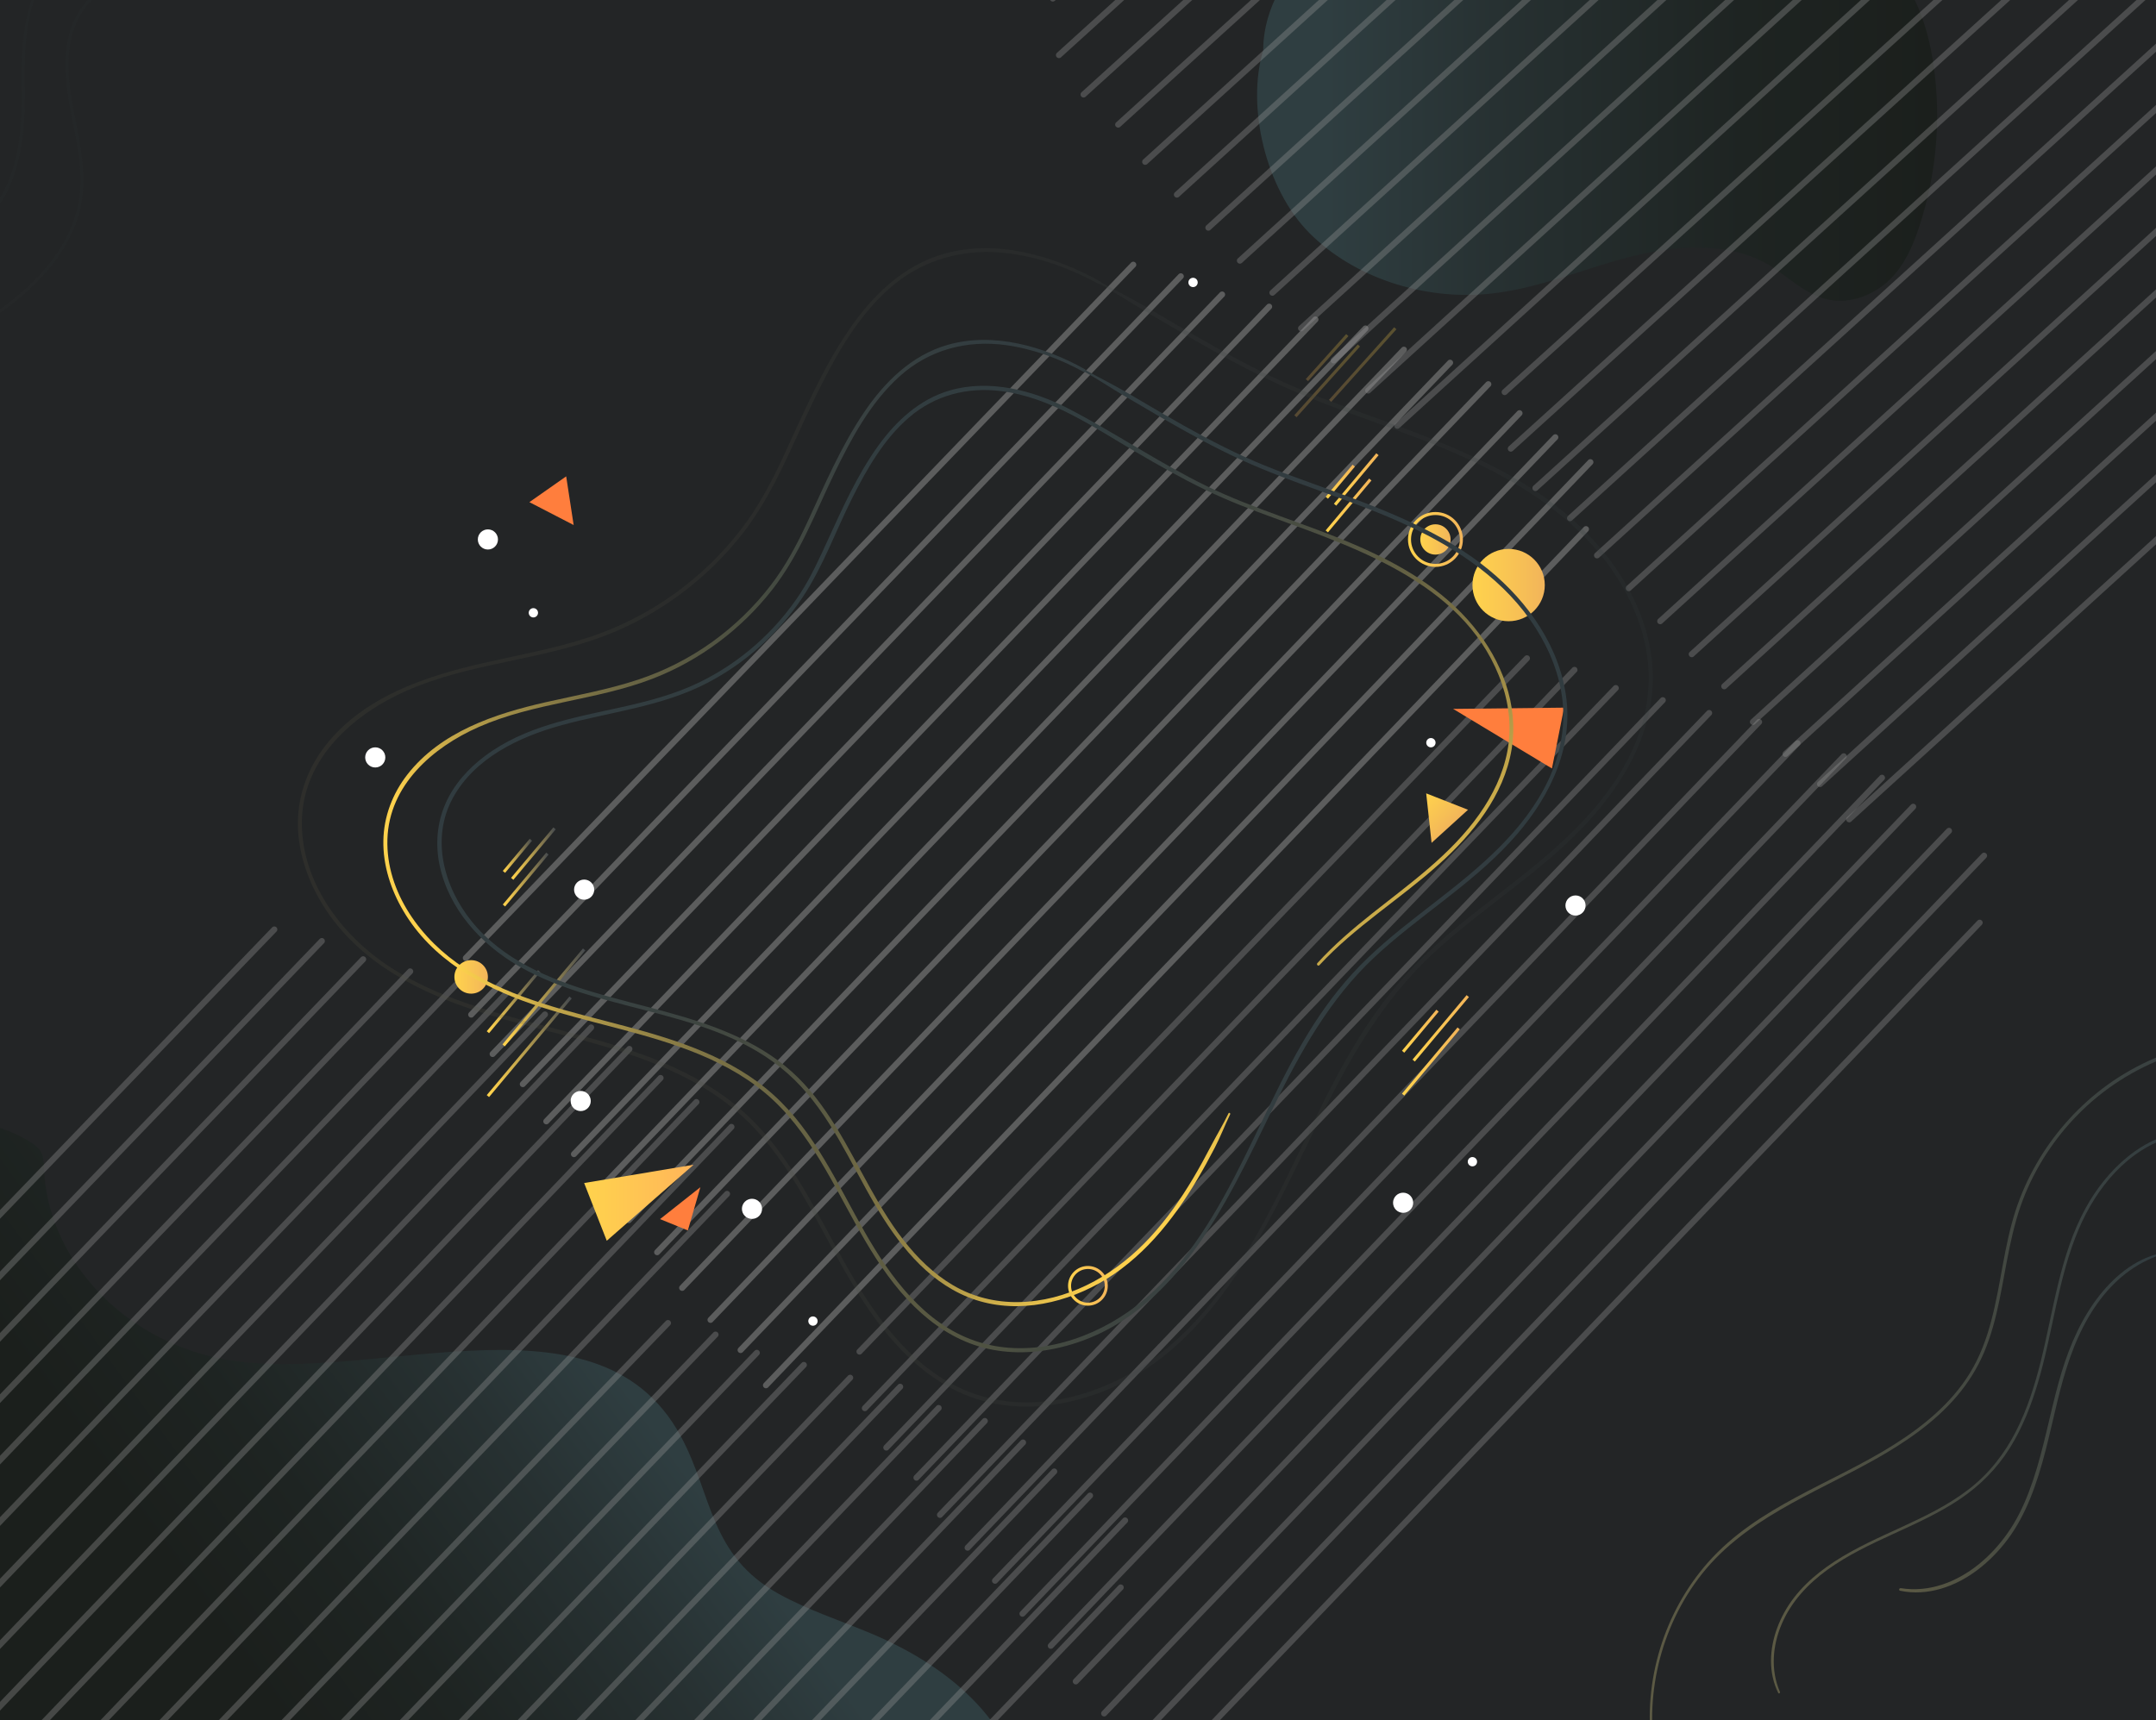 <svg width="713" height="569" viewBox="0 0 713 569" fill="none" xmlns="http://www.w3.org/2000/svg">
<rect x="0" y="0" width="713" height="569" fill="#808080" stroke="none"/>
<g clip-path="url(#clip0_15_0)">
<rect width="713" height="569" fill="#232526"/>
<path d="M314.92 652.18C331.65 638.85 340.88 618.82 339.34 599.22C337.16 571.57 315.71 551.94 287.93 540.29C277.76 536.02 267.08 532.55 257.56 527.27C234.58 514.52 235.65 494.57 225.15 475.12C196.88 422.72 118 460.93 69.41 448.65C37.79 440.66 15.65 414.7 14.54 386.53C14.46 384.51 14.45 382.38 13.28 380.62C12.47 379.41 11.18 378.5 9.87 377.69C-10.58 364.99 -41.32 369.69 -59.56 383.32C-79.73 398.4 -88.96 421.58 -94.42 444.12C-98.78 462.11 -101.28 480.82 -96.95 498.82C-85.21 547.68 -27.99 578.34 -4.13 623.8C1.02 633.62 4.58 644.07 10.69 653.47C26.23 677.37 56.26 691.47 86.22 700.57C123.16 711.79 164.64 717.15 201.08 704.78C224.42 696.86 244.1 682.2 267.6 674.64C283.97 669.35 302.09 662.4 314.92 652.18Z" fill="url(#paint0_linear_15_0)"/>
<path d="M417.74 16.65C412.13 35.31 418.56 62.62 433.11 77.17C447.65 91.72 470.69 99.45 492.68 97.17C508.54 95.52 523.16 89.13 538.45 85.12C553.74 81.11 571.43 79.77 584.71 87.5C591.56 91.48 597.09 97.77 605.16 99.21C612.41 100.51 619.99 97.33 624.92 92.52C629.84 87.71 632.53 81.49 634.59 75.29C640.39 57.88 642.04 39.43 639.42 21.45C637.58 8.83 633.35 -4.04 623.57 -13.49C608.73 -27.84 584.85 -31.25 562.95 -34.24C543.27 -36.93 523.53 -39.97 503.61 -39.8C483.69 -39.64 463.31 -36.05 446.7 -26.48C430.08 -16.92 417.79 -0.7 417.74 16.65Z" fill="url(#paint1_linear_15_0)"/>
<g opacity="0.7">
<g opacity="0.7">
<path opacity="0.7" d="M348.17 -0.49L601.7 -230" stroke="#969696" stroke-width="2" stroke-miterlimit="10" stroke-linecap="round" stroke-linejoin="round" stroke-dasharray="0.3 0.3"/>
<path opacity="0.7" d="M350.2 18.23L619.67 -226.1" stroke="#969696" stroke-width="2" stroke-miterlimit="10" stroke-linecap="round" stroke-linejoin="round" stroke-dasharray="0.3 0.3"/>
<path opacity="0.7" d="M358.34 31.26L635.44 -220.16" stroke="#969696" stroke-width="2" stroke-miterlimit="10" stroke-linecap="round" stroke-linejoin="round" stroke-dasharray="0.3 0.3"/>
<path opacity="0.7" d="M369.79 41.22L653.09 -215.97" stroke="#969696" stroke-width="2" stroke-miterlimit="10" stroke-linecap="round" stroke-linejoin="round" stroke-dasharray="0.3 0.3"/>
<path opacity="0.7" d="M378.72 53.53L670.89 -211.91" stroke="#969696" stroke-width="2" stroke-miterlimit="10" stroke-linecap="round" stroke-linejoin="round" stroke-dasharray="0.3 0.3"/>
<path opacity="0.7" d="M389.21 64.38L689.79 -208.88" stroke="#969696" stroke-width="2" stroke-miterlimit="10" stroke-linecap="round" stroke-linejoin="round" stroke-dasharray="0.3 0.3"/>
<path opacity="0.7" d="M399.61 75.31L704.25 -201.72" stroke="#969696" stroke-width="2" stroke-miterlimit="10" stroke-linecap="round" stroke-linejoin="round" stroke-dasharray="0.3 0.3"/>
<path opacity="0.7" d="M410.04 86.22L721.95 -197.57" stroke="#969696" stroke-width="2" stroke-miterlimit="10" stroke-linecap="round" stroke-linejoin="round" stroke-dasharray="0.3 0.3"/>
<path opacity="0.7" d="M420.79 96.83L736.34 -190.35" stroke="#969696" stroke-width="2" stroke-miterlimit="10" stroke-linecap="round" stroke-linejoin="round" stroke-dasharray="0.3 0.3"/>
<path opacity="0.7" d="M430.27 108.61L748.33 -180.89" stroke="#969696" stroke-width="2" stroke-miterlimit="10" stroke-linecap="round" stroke-linejoin="round" stroke-dasharray="0.3 0.3"/>
<path opacity="0.7" d="M441.04 119.21L761.86 -172.86" stroke="#969696" stroke-width="2" stroke-miterlimit="10" stroke-linecap="round" stroke-linejoin="round" stroke-dasharray="0.3 0.3"/>
<path opacity="0.7" d="M452.47 129.19L775.17 -164.64" stroke="#969696" stroke-width="2" stroke-miterlimit="10" stroke-linecap="round" stroke-linejoin="round" stroke-dasharray="0.3 0.3"/>
<path opacity="0.7" d="M462.1 140.84L773.4 -142.39" stroke="#969696" stroke-width="2" stroke-miterlimit="10" stroke-linecap="round" stroke-linejoin="round" stroke-dasharray="0.3 0.3"/>
</g>
<g opacity="0.7">
<path opacity="0.7" d="M497.6 129.7L751.14 -99.81" stroke="#969696" stroke-width="2" stroke-miterlimit="10" stroke-linecap="round" stroke-linejoin="round" stroke-dasharray="0.3 0.3"/>
<path opacity="0.7" d="M499.63 148.41L769.1 -95.91" stroke="#969696" stroke-width="2" stroke-miterlimit="10" stroke-linecap="round" stroke-linejoin="round" stroke-dasharray="0.3 0.3"/>
<path opacity="0.7" d="M507.77 161.45L784.88 -89.98" stroke="#969696" stroke-width="2" stroke-miterlimit="10" stroke-linecap="round" stroke-linejoin="round" stroke-dasharray="0.3 0.3"/>
<path opacity="0.7" d="M519.22 171.41L802.52 -85.78" stroke="#969696" stroke-width="2" stroke-miterlimit="10" stroke-linecap="round" stroke-linejoin="round" stroke-dasharray="0.3 0.3"/>
<path opacity="0.7" d="M528.15 183.71L820.32 -81.73" stroke="#969696" stroke-width="2" stroke-miterlimit="10" stroke-linecap="round" stroke-linejoin="round" stroke-dasharray="0.3 0.3"/>
<path opacity="0.7" d="M538.64 194.57L839.22 -78.69" stroke="#969696" stroke-width="2" stroke-miterlimit="10" stroke-linecap="round" stroke-linejoin="round" stroke-dasharray="0.3 0.3"/>
<path opacity="0.7" d="M549.04 205.49L853.68 -71.53" stroke="#969696" stroke-width="2" stroke-miterlimit="10" stroke-linecap="round" stroke-linejoin="round" stroke-dasharray="0.3 0.3"/>
<path opacity="0.7" d="M559.47 216.41L871.38 -67.38" stroke="#969696" stroke-width="2" stroke-miterlimit="10" stroke-linecap="round" stroke-linejoin="round" stroke-dasharray="0.3 0.3"/>
<path opacity="0.7" d="M570.22 227.02L885.77 -60.16" stroke="#969696" stroke-width="2" stroke-miterlimit="10" stroke-linecap="round" stroke-linejoin="round" stroke-dasharray="0.3 0.3"/>
<path opacity="0.7" d="M579.7 238.8L897.76 -50.71" stroke="#969696" stroke-width="2" stroke-miterlimit="10" stroke-linecap="round" stroke-linejoin="round" stroke-dasharray="0.3 0.3"/>
<path opacity="0.7" d="M590.47 249.4L911.29 -42.68" stroke="#969696" stroke-width="2" stroke-miterlimit="10" stroke-linecap="round" stroke-linejoin="round" stroke-dasharray="0.3 0.3"/>
<path opacity="0.7" d="M601.9 259.37L924.61 -34.45" stroke="#969696" stroke-width="2" stroke-miterlimit="10" stroke-linecap="round" stroke-linejoin="round" stroke-dasharray="0.3 0.3"/>
<path opacity="0.7" d="M611.53 271.03L922.83 -12.2" stroke="#969696" stroke-width="2" stroke-miterlimit="10" stroke-linecap="round" stroke-linejoin="round" stroke-dasharray="0.3 0.3"/>
</g>
</g>
<g opacity="0.7">
<g opacity="0.7">
<path opacity="0.7" d="M-130 536.81L90.88 307.3" stroke="#969696" stroke-width="2" stroke-miterlimit="10" stroke-linecap="round" stroke-linejoin="round" stroke-dasharray="0.3 0.3"/>
<path opacity="0.7" d="M-128.23 555.53L106.53 311.2" stroke="#969696" stroke-width="2" stroke-miterlimit="10" stroke-linecap="round" stroke-linejoin="round" stroke-dasharray="0.3 0.3"/>
<path opacity="0.7" d="M-121.14 568.56L120.28 317.14" stroke="#969696" stroke-width="2" stroke-miterlimit="10" stroke-linecap="round" stroke-linejoin="round" stroke-dasharray="0.3 0.3"/>
<path opacity="0.7" d="M-111.16 578.52L135.65 321.34" stroke="#969696" stroke-width="2" stroke-miterlimit="10" stroke-linecap="round" stroke-linejoin="round" stroke-dasharray="0.3 0.3"/>
<path opacity="0.7" d="M-103.39 590.83L151.16 325.39" stroke="#969696" stroke-width="2" stroke-miterlimit="10" stroke-linecap="round" stroke-linejoin="round" stroke-dasharray="0.3 0.3"/>
<path opacity="0.7" d="M-94.25 601.68L167.62 328.43" stroke="#969696" stroke-width="2" stroke-miterlimit="10" stroke-linecap="round" stroke-linejoin="round" stroke-dasharray="0.3 0.3"/>
<path opacity="0.7" d="M-85.18 612.61L180.22 335.58" stroke="#969696" stroke-width="2" stroke-miterlimit="10" stroke-linecap="round" stroke-linejoin="round" stroke-dasharray="0.3 0.3"/>
<path opacity="0.7" d="M-76.1 623.52L195.64 339.73" stroke="#969696" stroke-width="2" stroke-miterlimit="10" stroke-linecap="round" stroke-linejoin="round" stroke-dasharray="0.3 0.3"/>
<path opacity="0.7" d="M-66.73 634.13L208.18 346.95" stroke="#969696" stroke-width="2" stroke-miterlimit="10" stroke-linecap="round" stroke-linejoin="round" stroke-dasharray="0.3 0.3"/>
<path opacity="0.7" d="M-58.47 645.92L218.63 356.41" stroke="#969696" stroke-width="2" stroke-miterlimit="10" stroke-linecap="round" stroke-linejoin="round" stroke-dasharray="0.3 0.3"/>
<path opacity="0.7" d="M-49.09 656.51L230.41 364.44" stroke="#969696" stroke-width="2" stroke-miterlimit="10" stroke-linecap="round" stroke-linejoin="round" stroke-dasharray="0.3 0.3"/>
<path opacity="0.7" d="M-39.13 666.49L242.01 372.66" stroke="#969696" stroke-width="2" stroke-miterlimit="10" stroke-linecap="round" stroke-linejoin="round" stroke-dasharray="0.3 0.3"/>
<path opacity="0.7" d="M-30.75 678.14L240.47 394.91" stroke="#969696" stroke-width="2" stroke-miterlimit="10" stroke-linecap="round" stroke-linejoin="round" stroke-dasharray="0.3 0.3"/>
</g>
<g opacity="0.7">
<path opacity="0.7" d="M0.19 667L221.07 437.49" stroke="#969696" stroke-width="2" stroke-miterlimit="10" stroke-linecap="round" stroke-linejoin="round" stroke-dasharray="0.3 0.3"/>
<path opacity="0.7" d="M1.96 685.71L236.72 441.39" stroke="#969696" stroke-width="2" stroke-miterlimit="10" stroke-linecap="round" stroke-linejoin="round" stroke-dasharray="0.3 0.3"/>
<path opacity="0.7" d="M9.05 698.75L250.46 447.33" stroke="#969696" stroke-width="2" stroke-miterlimit="10" stroke-linecap="round" stroke-linejoin="round" stroke-dasharray="0.3 0.3"/>
<path opacity="0.7" d="M19.02 708.71L265.84 451.52" stroke="#969696" stroke-width="2" stroke-miterlimit="10" stroke-linecap="round" stroke-linejoin="round" stroke-dasharray="0.3 0.3"/>
<path opacity="0.7" d="M26.8 721.01L281.34 455.57" stroke="#969696" stroke-width="2" stroke-miterlimit="10" stroke-linecap="round" stroke-linejoin="round" stroke-dasharray="0.3 0.3"/>
<path opacity="0.7" d="M35.94 731.87L297.81 458.61" stroke="#969696" stroke-width="2" stroke-miterlimit="10" stroke-linecap="round" stroke-linejoin="round" stroke-dasharray="0.3 0.3"/>
<path opacity="0.7" d="M45 742.8L310.41 465.77" stroke="#969696" stroke-width="2" stroke-miterlimit="10" stroke-linecap="round" stroke-linejoin="round" stroke-dasharray="0.3 0.3"/>
<path opacity="0.7" d="M54.09 753.71L325.82 469.92" stroke="#969696" stroke-width="2" stroke-miterlimit="10" stroke-linecap="round" stroke-linejoin="round" stroke-dasharray="0.3 0.3"/>
<path opacity="0.7" d="M63.45 764.32L338.36 477.14" stroke="#969696" stroke-width="2" stroke-miterlimit="10" stroke-linecap="round" stroke-linejoin="round" stroke-dasharray="0.3 0.3"/>
<path opacity="0.7" d="M71.72 776.1L348.81 486.59" stroke="#969696" stroke-width="2" stroke-miterlimit="10" stroke-linecap="round" stroke-linejoin="round" stroke-dasharray="0.3 0.3"/>
<path opacity="0.7" d="M81.09 786.7L360.59 494.63" stroke="#969696" stroke-width="2" stroke-miterlimit="10" stroke-linecap="round" stroke-linejoin="round" stroke-dasharray="0.3 0.3"/>
<path opacity="0.7" d="M91.05 796.67L372.19 502.85" stroke="#969696" stroke-width="2" stroke-miterlimit="10" stroke-linecap="round" stroke-linejoin="round" stroke-dasharray="0.3 0.3"/>
<path opacity="0.7" d="M99.44 808.33L370.65 525.1" stroke="#969696" stroke-width="2" stroke-miterlimit="10" stroke-linecap="round" stroke-linejoin="round" stroke-dasharray="0.3 0.3"/>
</g>
</g>
<g opacity="0.425">
<g opacity="0.425">
<path opacity="0.425" d="M19.26 -14.72C7.65 -2.99 6.91 14.24 7.16 29.77C7.37 42.99 6.16 57.55 -2.04 68.5C-7.96 76.41 -16.88 81.01 -25.51 85.36C-31.49 88.37 -37.36 91.53 -43.58 94.02C-51.3 97.11 -59.27 99.78 -66.4 104.13C-73.53 108.47 -79.15 114.54 -82.91 122C-86.64 129.41 -88.62 137.6 -90.05 145.73C-90.41 147.76 -90.71 149.81 -91 151.85C-91.07 152.36 -90.31 152.59 -90.21 152.07C-88.72 143.9 -87.27 135.65 -84.3 127.86C-81.27 119.94 -76.55 112.78 -69.7 107.66C-62.98 102.64 -55.06 99.65 -47.31 96.64C-43.47 95.15 -39.63 93.65 -35.9 91.87C-33.14 90.55 -30.45 89.07 -27.72 87.68C-19.06 83.3 -9.92 79.06 -3.31 71.73C5.06 62.44 7.58 49.75 8.1 37.61C8.45 29.4 7.81 21.2 8.62 13.01C9.4 5.12 11.38 -2.86 15.87 -9.5C17.02 -11.2 18.33 -12.77 19.76 -14.22C20.09 -14.55 19.59 -15.05 19.26 -14.72Z" fill="url(#paint2_linear_15_0)"/>
</g>
</g>
<g opacity="0.425">
<g opacity="0.425">
<path opacity="0.425" d="M-73.03 207.61C-73.32 191.14 -69.53 174.73 -62.11 160.02C-54.51 144.96 -43.32 132.23 -29.5 122.59C-14.87 112.39 1.78 104.73 14 91.41C19.29 85.64 23.7 78.9 25.95 71.35C28.69 62.13 27.43 52.6 25.66 43.33C23.8 33.62 21.39 23.56 23.35 13.68C24.83 6.2 29.39 -1.14 36.55 -4.33C38.29 -5.1 40.18 -5.61 42.07 -5.82C42.54 -5.87 42.57 -6.6 42.07 -6.58C34.67 -6.29 28.56 -0.86 25.2 5.43C20.88 13.53 21.21 23.08 22.55 31.9C24.09 41.97 27.13 51.94 26.56 62.22C26.08 70.8 22.61 78.79 17.53 85.64C6.55 100.46 -10.25 108.79 -25.36 118.62C-32.71 123.4 -39.67 128.71 -45.75 135.05C-51.4 140.94 -56.32 147.54 -60.39 154.62C-68.59 168.87 -73.42 185.12 -73.95 201.57C-74.02 203.59 -74 205.61 -73.92 207.62C-73.9 208.18 -73.02 208.18 -73.03 207.61Z" fill="url(#paint3_linear_15_0)"/>
</g>
</g>
<path d="M548.28 585.33C543.26 563.75 548.28 540.28 561.44 522.48C576.11 502.64 599.69 494.29 620.42 482.58C630.26 477.01 639.84 470.47 647.21 461.78C650.88 457.45 653.89 452.64 656.12 447.42C658.47 441.89 659.98 436.06 661.2 430.2C663.66 418.31 665.09 406.15 669.79 394.85C674.12 384.44 680.65 374.95 688.77 367.13C706.15 350.38 730.62 342.26 754.59 344.92C757.64 345.26 760.69 345.78 763.7 346.39C764.27 346.51 764.52 345.65 763.94 345.51C740.5 339.55 714.2 345.59 695.12 360.23C686.32 366.99 678.89 375.5 673.38 385.13C670.59 389.99 668.3 395.14 666.56 400.47C664.65 406.35 663.44 412.42 662.32 418.49C660.05 430.78 658.07 443.5 651.39 454.31C645.18 464.36 635.8 471.98 625.89 478.18C605.51 490.93 581.19 498.37 564.85 516.84C550.3 533.29 543.33 556.14 546.22 577.91C546.56 580.47 547.06 583 547.68 585.5C547.76 585.89 548.37 585.72 548.28 585.33Z" fill="url(#paint4_linear_15_0)"/>
<path d="M588.63 559.67C585.49 552.48 586.19 544.33 589.22 537.23C592.36 529.85 597.88 523.94 604.33 519.28C617.82 509.54 634.3 505.2 648.08 495.95C654.77 491.46 660.41 485.8 664.68 478.96C668.86 472.26 671.76 464.83 674 457.27C678.97 440.49 680.59 422.73 687.48 406.52C693.24 392.97 703.77 379.95 718.53 375.99C720.24 375.53 721.98 375.16 723.74 374.92C724.12 374.87 724.03 374.23 723.65 374.25C708.74 375.28 696.6 387.11 689.75 399.6C681.17 415.25 679.14 433.35 674.87 450.41C672.88 458.35 670.4 466.22 666.66 473.53C662.88 480.92 657.78 487.46 651.2 492.56C637.71 503.02 620.73 507.36 606.54 516.65C599.93 520.98 593.91 526.41 590.07 533.4C586.51 539.87 584.65 547.62 586.28 554.93C586.67 556.69 587.28 558.38 588.07 560.01C588.24 560.41 588.8 560.06 588.63 559.67Z" fill="url(#paint5_linear_15_0)"/>
<path d="M713.06 414.93C704.39 417.4 697.39 423.95 692.33 431.19C686.85 439.05 683.36 448.06 680.82 457.25C677.85 467.97 675.92 478.98 672.38 489.54C670.68 494.61 668.63 499.61 665.86 504.19C663.4 508.25 660.4 511.98 656.94 515.23C650.22 521.53 641.46 526.01 632.07 525.69C630.91 525.65 629.75 525.54 628.6 525.37C628.06 525.29 627.81 526.09 628.37 526.21C637.51 528.16 646.8 524.78 654.05 519.27C657.85 516.38 661.19 512.93 664.04 509.1C667.06 505.04 669.39 500.58 671.31 495.91C675.59 485.51 677.74 474.41 680.4 463.53C682.76 453.84 685.65 444.28 690.73 435.63C695.37 427.73 701.7 420.9 710.04 416.9C711.08 416.4 712.14 415.95 713.21 415.54C713.6 415.39 713.46 414.81 713.06 414.93Z" fill="url(#paint6_linear_15_0)"/>
<path d="M270.39 437.01C270.39 437.86 269.7 438.55 268.85 438.55C268 438.55 267.31 437.86 267.31 437.01C267.31 436.16 268 435.47 268.85 435.47C269.7 435.48 270.39 436.16 270.39 437.01Z" fill="white"/>
<path d="M394.55 94.97C395.4 94.97 396.09 94.281 396.09 93.43C396.09 92.579 395.4 91.89 394.55 91.89C393.699 91.89 393.01 92.579 393.01 93.43C393.01 94.281 393.699 94.97 394.55 94.97Z" fill="white"/>
<g opacity="0.7">
<path opacity="0.7" d="M154.06 316.91L374.94 87.4" stroke="#969696" stroke-width="2" stroke-miterlimit="10" stroke-linecap="round" stroke-linejoin="round" stroke-dasharray="0.3 0.3"/>
<path opacity="0.7" d="M155.83 335.63L390.59 91.3" stroke="#969696" stroke-width="2" stroke-miterlimit="10" stroke-linecap="round" stroke-linejoin="round" stroke-dasharray="0.3 0.3"/>
<path opacity="0.7" d="M162.919 348.66L404.329 97.24" stroke="#969696" stroke-width="2" stroke-miterlimit="10" stroke-linecap="round" stroke-linejoin="round" stroke-dasharray="0.3 0.3"/>
<path opacity="0.7" d="M172.899 358.62L419.709 101.44" stroke="#969696" stroke-width="2" stroke-miterlimit="10" stroke-linecap="round" stroke-linejoin="round" stroke-dasharray="0.3 0.3"/>
<path opacity="0.7" d="M180.669 370.93L435.219 105.49" stroke="#969696" stroke-width="2" stroke-miterlimit="10" stroke-linecap="round" stroke-linejoin="round" stroke-dasharray="0.3 0.3"/>
<path opacity="0.7" d="M189.81 381.78L451.68 108.53" stroke="#969696" stroke-width="2" stroke-miterlimit="10" stroke-linecap="round" stroke-linejoin="round" stroke-dasharray="0.3 0.3"/>
<path opacity="0.7" d="M198.879 392.71L464.279 115.68" stroke="#969696" stroke-width="2" stroke-miterlimit="10" stroke-linecap="round" stroke-linejoin="round" stroke-dasharray="0.3 0.3"/>
<path opacity="0.7" d="M207.959 403.62L479.699 119.83" stroke="#969696" stroke-width="2" stroke-miterlimit="10" stroke-linecap="round" stroke-linejoin="round" stroke-dasharray="0.3 0.3"/>
<path opacity="0.7" d="M217.319 414.23L492.239 127.05" stroke="#969696" stroke-width="2" stroke-miterlimit="10" stroke-linecap="round" stroke-linejoin="round" stroke-dasharray="0.3 0.3"/>
<path opacity="0.7" d="M225.589 426.02L502.679 136.51" stroke="#969696" stroke-width="2" stroke-miterlimit="10" stroke-linecap="round" stroke-linejoin="round" stroke-dasharray="0.3 0.3"/>
<path opacity="0.7" d="M234.97 436.61L514.46 144.54" stroke="#969696" stroke-width="2" stroke-miterlimit="10" stroke-linecap="round" stroke-linejoin="round" stroke-dasharray="0.3 0.3"/>
<path opacity="0.7" d="M244.919 446.59L526.069 152.76" stroke="#969696" stroke-width="2" stroke-miterlimit="10" stroke-linecap="round" stroke-linejoin="round" stroke-dasharray="0.3 0.3"/>
<path opacity="0.7" d="M253.31 458.24L524.52 175.01" stroke="#969696" stroke-width="2" stroke-miterlimit="10" stroke-linecap="round" stroke-linejoin="round" stroke-dasharray="0.3 0.3"/>
</g>
<g opacity="0.7">
<g opacity="0.7">
<path opacity="0.7" d="M284.24 447.1L505.13 217.59" stroke="#969696" stroke-width="2" stroke-miterlimit="10" stroke-linecap="round" stroke-linejoin="round" stroke-dasharray="0.3 0.3"/>
<path opacity="0.7" d="M286.01 465.82L520.78 221.49" stroke="#969696" stroke-width="2" stroke-miterlimit="10" stroke-linecap="round" stroke-linejoin="round" stroke-dasharray="0.3 0.3"/>
<path opacity="0.7" d="M293.11 478.85L534.52 227.43" stroke="#969696" stroke-width="2" stroke-miterlimit="10" stroke-linecap="round" stroke-linejoin="round" stroke-dasharray="0.3 0.3"/>
<path opacity="0.7" d="M303.08 488.81L549.89 231.62" stroke="#969696" stroke-width="2" stroke-miterlimit="10" stroke-linecap="round" stroke-linejoin="round" stroke-dasharray="0.3 0.3"/>
<path opacity="0.7" d="M310.86 501.11L565.4 235.67" stroke="#969696" stroke-width="2" stroke-miterlimit="10" stroke-linecap="round" stroke-linejoin="round" stroke-dasharray="0.3 0.3"/>
<path opacity="0.7" d="M320 511.97L581.86 238.71" stroke="#969696" stroke-width="2" stroke-miterlimit="10" stroke-linecap="round" stroke-linejoin="round" stroke-dasharray="0.3 0.3"/>
<path opacity="0.7" d="M329.06 522.9L594.46 245.87" stroke="#969696" stroke-width="2" stroke-miterlimit="10" stroke-linecap="round" stroke-linejoin="round" stroke-dasharray="0.3 0.3"/>
<path opacity="0.7" d="M338.14 533.81L609.88 250.02" stroke="#969696" stroke-width="2" stroke-miterlimit="10" stroke-linecap="round" stroke-linejoin="round" stroke-dasharray="0.3 0.3"/>
<path opacity="0.7" d="M347.51 544.42L622.42 257.24" stroke="#969696" stroke-width="2" stroke-miterlimit="10" stroke-linecap="round" stroke-linejoin="round" stroke-dasharray="0.3 0.3"/>
<path opacity="0.7" d="M355.77 556.2L632.87 266.69" stroke="#969696" stroke-width="2" stroke-miterlimit="10" stroke-linecap="round" stroke-linejoin="round" stroke-dasharray="0.3 0.3"/>
<path opacity="0.7" d="M365.15 566.8L644.65 274.73" stroke="#969696" stroke-width="2" stroke-miterlimit="10" stroke-linecap="round" stroke-linejoin="round" stroke-dasharray="0.3 0.3"/>
<path opacity="0.7" d="M375.11 576.77L656.25 282.95" stroke="#969696" stroke-width="2" stroke-miterlimit="10" stroke-linecap="round" stroke-linejoin="round" stroke-dasharray="0.3 0.3"/>
<path opacity="0.7" d="M383.5 588.43L654.71 305.2" stroke="#969696" stroke-width="2" stroke-miterlimit="10" stroke-linecap="round" stroke-linejoin="round" stroke-dasharray="0.3 0.3"/>
</g>
</g>
<path d="M474.71 183.46C477.477 183.46 479.72 181.217 479.72 178.45C479.72 175.683 477.477 173.44 474.71 173.44C471.943 173.44 469.7 175.683 469.7 178.45C469.7 181.217 471.943 183.46 474.71 183.46Z" fill="url(#paint7_linear_15_0)"/>
<path d="M474.709 187.03C479.448 187.03 483.289 183.189 483.289 178.45C483.289 173.712 479.448 169.87 474.709 169.87C469.971 169.87 466.129 173.712 466.129 178.45C466.129 183.189 469.971 187.03 474.709 187.03Z" stroke="url(#paint8_linear_15_0)" stroke-miterlimit="10"/>
<path d="M365.849 425.35C365.849 428.7 363.129 431.42 359.779 431.42C356.429 431.42 353.709 428.7 353.709 425.35C353.709 422 356.429 419.28 359.779 419.28C363.129 419.28 365.849 421.99 365.849 425.35Z" stroke="url(#paint9_linear_15_0)" stroke-miterlimit="10"/>
<path d="M498.91 205.5C505.515 205.5 510.87 200.145 510.87 193.54C510.87 186.935 505.515 181.58 498.91 181.58C492.304 181.58 486.95 186.935 486.95 193.54C486.95 200.145 492.304 205.5 498.91 205.5Z" fill="url(#paint10_linear_15_0)"/>
<path d="M161.35 323.16C161.35 326.22 158.87 328.7 155.81 328.7C152.75 328.7 150.27 326.22 150.27 323.16C150.27 320.1 152.75 317.62 155.81 317.62C158.87 317.62 161.35 320.1 161.35 323.16Z" fill="url(#paint11_linear_15_0)"/>
<path d="M438.779 164.66L447.699 154.03" stroke="url(#paint12_linear_15_0)" stroke-miterlimit="10"/>
<path d="M441.519 166.95L455.529 150.26" stroke="url(#paint13_linear_15_0)" stroke-miterlimit="10"/>
<path d="M438.779 175.78L453.169 158.62" stroke="url(#paint14_linear_15_0)" stroke-miterlimit="10"/>
<path d="M166.66 288.42L175.57 277.79" stroke="url(#paint15_linear_15_0)" stroke-miterlimit="10"/>
<path d="M169.39 290.72L183.4 274.02" stroke="url(#paint16_linear_15_0)" stroke-miterlimit="10"/>
<path d="M166.66 299.54L181.04 282.38" stroke="url(#paint17_linear_15_0)" stroke-miterlimit="10"/>
<path d="M464.02 347.91L475.4 334.33" stroke="url(#paint18_linear_15_0)" stroke-miterlimit="10"/>
<path d="M467.51 350.84L485.4 329.51" stroke="url(#paint19_linear_15_0)" stroke-miterlimit="10"/>
<path d="M464.02 362.11L482.4 340.2" stroke="url(#paint20_linear_15_0)" stroke-miterlimit="10"/>
<g opacity="0.5">
<path opacity="0.5" d="M445.56 110.85L432.2 125.74" stroke="url(#paint21_linear_15_0)" stroke-miterlimit="10"/>
<path opacity="0.5" d="M449.39 114.29L428.41 137.68" stroke="url(#paint22_linear_15_0)" stroke-miterlimit="10"/>
<path opacity="0.5" d="M461.43 108.59L439.87 132.62" stroke="url(#paint23_linear_15_0)" stroke-miterlimit="10"/>
</g>
<path d="M161.35 341.45L178.3 321.24" stroke="url(#paint24_linear_15_0)" stroke-miterlimit="10"/>
<path d="M166.55 345.81L193.18 314.07" stroke="url(#paint25_linear_15_0)" stroke-miterlimit="10"/>
<path d="M161.35 362.59L188.7 329.97" stroke="url(#paint26_linear_15_0)" stroke-miterlimit="10"/>
<path d="M193.18 297.62C195.019 297.62 196.51 296.129 196.51 294.29C196.51 292.451 195.019 290.96 193.18 290.96C191.34 290.96 189.85 292.451 189.85 294.29C189.85 296.129 191.34 297.62 193.18 297.62Z" fill="white"/>
<path d="M195.369 364.21C195.369 366.05 193.879 367.54 192.039 367.54C190.199 367.54 188.709 366.05 188.709 364.21C188.709 362.37 190.199 360.88 192.039 360.88C193.879 360.88 195.369 362.37 195.369 364.21Z" fill="white"/>
<path d="M177.93 202.71C177.93 203.56 177.24 204.25 176.39 204.25C175.54 204.25 174.85 203.56 174.85 202.71C174.85 201.86 175.54 201.17 176.39 201.17C177.24 201.18 177.93 201.86 177.93 202.71Z" fill="white"/>
<path d="M473.209 247.22C474.06 247.22 474.749 246.531 474.749 245.68C474.749 244.83 474.06 244.14 473.209 244.14C472.359 244.14 471.669 244.83 471.669 245.68C471.669 246.531 472.359 247.22 473.209 247.22Z" fill="white"/>
<path d="M488.479 384.29C488.479 385.14 487.789 385.83 486.939 385.83C486.089 385.83 485.399 385.14 485.399 384.29C485.399 383.44 486.089 382.75 486.939 382.75C487.789 382.76 488.479 383.44 488.479 384.29Z" fill="white"/>
<path d="M161.35 181.78C163.189 181.78 164.68 180.289 164.68 178.45C164.68 176.611 163.189 175.12 161.35 175.12C159.51 175.12 158.02 176.611 158.02 178.45C158.02 180.289 159.51 181.78 161.35 181.78Z" fill="white"/>
<path d="M252.019 399.88C252.019 401.72 250.529 403.21 248.689 403.21C246.849 403.21 245.359 401.72 245.359 399.88C245.359 398.04 246.849 396.55 248.689 396.55C250.529 396.55 252.019 398.04 252.019 399.88Z" fill="white"/>
<path d="M467.349 397.87C467.349 399.71 465.859 401.2 464.019 401.2C462.179 401.2 460.689 399.71 460.689 397.87C460.689 396.03 462.179 394.54 464.019 394.54C465.859 394.54 467.349 396.03 467.349 397.87Z" fill="white"/>
<path d="M524.36 299.54C524.36 301.38 522.87 302.87 521.03 302.87C519.19 302.87 517.7 301.38 517.7 299.54C517.7 297.7 519.19 296.21 521.03 296.21C522.87 296.2 524.36 297.7 524.36 299.54Z" fill="white"/>
<path d="M124.1 253.88C125.939 253.88 127.43 252.389 127.43 250.55C127.43 248.711 125.939 247.22 124.1 247.22C122.26 247.22 120.77 248.711 120.77 250.55C120.77 252.389 122.26 253.88 124.1 253.88Z" fill="white"/>
<path d="M218.279 403.28L227.479 407.02L231.619 392.72L218.279 403.28Z" fill="#FF7E3D"/>
<path d="M193.18 391.34L200.66 410.44L229.37 385.3L193.18 391.34Z" fill="url(#paint27_linear_15_0)"/>
<path d="M517.25 234.09L513.24 254.21L480.56 234.5L517.25 234.09Z" fill="#FF7E3D"/>
<path d="M187.239 157.58L175.069 166.11L189.709 173.68L187.239 157.58Z" fill="#FF7E3D"/>
<path d="M485.479 267.87L471.649 262.44L473.429 278.82L485.479 267.87Z" fill="url(#paint28_linear_15_0)"/>
<path d="M358.75 122.11C345.3 114.63 328.64 109.71 313.36 114.09C301.5 117.49 292.55 126.35 285.79 136.33C278.18 147.56 272.82 160.15 267.14 172.42C263.66 179.93 259.87 187.15 254.79 193.73C249.33 200.81 242.83 207.09 235.58 212.31C228.08 217.7 219.82 221.91 211.06 224.82C201.07 228.14 190.69 229.98 180.44 232.3C163.59 236.13 145.72 242.08 134.69 256.26C129.81 262.53 126.91 270.13 126.78 278.1C126.64 286.28 129.26 294.34 133.39 301.34C142.76 317.25 159.05 326.35 176.05 332.18C194.25 338.42 213.46 341.39 231.28 348.79C240.18 352.49 248.7 357.34 255.76 363.97C262.76 370.55 268.17 378.56 272.98 386.82C282.05 402.42 289.35 419.43 302.42 432.26C308.45 438.18 315.66 442.97 323.8 445.41C331.98 447.85 340.72 447.85 349.03 446.08C388.08 437.75 405.46 398.4 421.2 366.09C430 348.03 439.76 330.45 454.59 316.6C468.91 303.23 486 293.03 499.35 278.59C511.21 265.77 520.13 249.35 518.04 231.38C516.05 214.3 505.42 199.19 492.38 188.5C477.36 176.19 458.78 168.99 440.74 162.37C431.06 158.82 421.26 155.51 411.86 151.25C402.58 147.04 393.66 142.11 384.85 137.01C380.64 134.57 376.46 132.09 372.26 129.63C367.8 127.02 363.17 124.76 358.66 122.25C358.31 122.05 357.99 122.59 358.34 122.79C362.84 125.29 367.12 128.2 371.56 130.81C375.76 133.27 379.94 135.75 384.15 138.19C392.76 143.18 401.48 148 410.53 152.14C428.48 160.36 447.66 165.51 465.56 173.87C482.25 181.66 497.95 192.12 507.97 207.94C512.57 215.2 515.85 223.4 516.75 231.98C517.69 240.93 515.89 249.88 512.07 257.99C504.07 274.98 489.16 287.1 474.65 298.37C466.95 304.35 459.17 310.28 452.14 317.05C445.34 323.59 439.49 330.98 434.41 338.92C424.05 355.11 416.8 372.99 407.91 389.98C399.23 406.56 388.61 423.16 372.99 434.02C358.56 444.05 339.55 449.43 322.44 443.55C305.6 437.76 294.47 422.43 285.99 407.59C276.99 391.83 269.51 374.54 255.78 362.16C242.22 349.94 224.39 344.16 207.09 339.54C188.81 334.66 169.72 330.66 153.6 320.24C139.38 311.05 127.56 295.15 128.12 277.56C128.68 259.74 143.08 247.21 158.32 240.49C176.61 232.42 197.13 231.71 215.73 224.55C231.31 218.55 245.12 208.21 255.39 195.07C264.51 183.41 269.65 169.52 276.06 156.32C281.59 144.93 287.86 133.25 297.35 124.63C307.15 115.72 319.73 112.36 332.77 114.18C341.76 115.43 350.31 118.63 358.26 122.96C358.8 123.23 359.28 122.41 358.75 122.11Z" fill="url(#paint29_linear_15_0)"/>
<g opacity="0.425">
<path opacity="0.425" d="M363.95 93.15C348.57 84.6 329.51 78.98 312.04 84C298.49 87.89 288.26 98.02 280.54 109.42C271.83 122.28 265.7 136.69 259.19 150.73C255.2 159.34 250.86 167.6 245.05 175.14C238.8 183.25 231.35 190.46 223.03 196.43C214.44 202.61 204.97 207.43 194.94 210.76C183.51 214.56 171.62 216.66 159.89 219.33C140.62 223.71 120.17 230.51 107.55 246.73C101.98 253.89 98.68 262.57 98.52 271.67C98.36 281.02 101.36 290.22 106.07 298.22C116.78 316.41 135.41 326.82 154.85 333.48C175.69 340.62 197.68 344.02 218.08 352.49C228.29 356.73 238.06 362.29 246.15 369.89C254.17 377.42 260.37 386.6 265.88 396.07C276.25 413.92 284.61 433.39 299.57 448.07C306.46 454.84 314.69 460.31 324 463.1C333.35 465.89 343.33 465.89 352.83 463.87C397.5 454.34 417.38 409.31 435.39 372.34C445.47 351.66 456.64 331.52 473.64 315.66C490.04 300.36 509.6 288.68 524.88 272.15C538.44 257.49 548.64 238.72 546.24 218.17C543.96 198.65 531.8 181.37 516.89 169.15C499.71 155.07 478.45 146.83 457.82 139.26C446.73 135.19 435.5 131.4 424.73 126.52C414.11 121.7 403.89 116.06 393.81 110.21C388.99 107.42 384.2 104.58 379.4 101.76C374.3 98.77 369.02 96.14 363.86 93.27C363.51 93.07 363.19 93.61 363.54 93.81C368.69 96.67 373.62 99.96 378.71 102.94C383.51 105.76 388.31 108.59 393.12 111.39C402.97 117.1 412.95 122.62 423.31 127.36C443.86 136.77 465.82 142.66 486.31 152.23C505.43 161.16 523.41 173.14 534.9 191.26C540.17 199.58 543.93 208.99 544.96 218.83C546.04 229.1 543.97 239.35 539.58 248.66C530.41 268.12 513.34 282 496.73 294.91C487.91 301.76 479.01 308.54 470.96 316.29C463.18 323.77 456.49 332.23 450.68 341.31C438.82 359.85 430.52 380.32 420.34 399.77C410.39 418.77 398.23 437.78 380.33 450.22C363.79 461.71 341.99 467.88 322.38 461.13C303.08 454.49 290.31 436.93 280.59 419.91C270.29 401.88 261.73 382.09 246.02 367.92C230.51 353.94 210.11 347.33 190.32 342.05C169.39 336.46 147.52 331.87 129.07 319.95C112.77 309.42 99.22 291.18 99.85 271.01C100.49 250.58 117 236.2 134.47 228.49C155.41 219.25 178.92 218.44 200.22 210.23C218.03 203.37 233.83 191.53 245.58 176.51C256.02 163.16 261.9 147.27 269.23 132.17C275.57 119.12 282.75 105.75 293.62 95.87C304.87 85.65 319.29 81.8 334.26 83.9C344.56 85.34 354.35 89 363.45 93.97C364.01 94.26 364.49 93.44 363.95 93.15Z" fill="url(#paint30_linear_15_0)"/>
</g>
<path d="M436.33 319.28C448.11 306.55 463.01 297.41 475.87 285.89C487.08 275.85 497.38 263.09 499.9 247.84C502.32 233.12 496.6 218.64 487.37 207.33C477.09 194.73 462.78 186.55 448.04 180.19C431.93 173.24 414.92 168.51 399.12 160.83C383.38 153.17 368.92 143.25 353.41 135.2C341.66 129.1 327.23 125.37 314.16 129.14C304.1 132.04 296.3 139.28 290.32 147.62C283.49 157.14 278.68 167.96 273.81 178.55C271.02 184.63 268.29 190.73 264.62 196.35C260.51 202.63 255.54 208.34 249.91 213.3C244.14 218.39 237.66 222.67 230.72 225.98C222.73 229.79 214.14 232.02 205.53 233.93C189.87 237.4 173.55 240.2 160.4 250.06C154.87 254.21 150.09 259.49 147.3 265.88C144.51 272.26 143.95 279.33 145.36 286.13C148.39 300.71 159.09 312.45 171.72 319.69C200.26 336.06 238.16 333.25 262.68 357.15C274.58 368.75 281.03 384.37 289.33 398.46C296.7 410.98 306.19 423.43 320.06 429.06C334.21 434.81 350.33 431.81 363.36 424.59C377.45 416.79 387.77 403.91 395.87 390.27C397.91 386.83 399.83 383.33 401.67 379.78C403.57 376.13 405.03 372.31 406.82 368.61C406.99 368.25 406.46 367.93 406.28 368.29C404.51 371.96 402.37 375.47 400.49 379.08C398.6 382.71 396.64 386.31 394.54 389.83C390.41 396.76 385.78 403.41 380.3 409.34C369.73 420.78 355.48 429.38 339.69 430.6C332.1 431.19 324.44 429.9 317.61 426.48C310.94 423.14 305.32 418.09 300.56 412.4C290.53 400.41 284.53 385.83 276.37 372.62C272.31 366.05 267.67 359.77 261.92 354.58C256.14 349.36 249.37 345.36 242.27 342.23C227.68 335.79 211.93 332.89 196.71 328.36C181.55 323.85 166.14 317.4 155.97 304.76C146.76 293.31 142.39 277.35 149.83 263.84C157.05 250.73 171.72 243.75 185.56 239.94C201.75 235.48 218.72 233.79 233.82 225.96C246.56 219.36 257.57 209.45 265.49 197.49C272.25 187.29 276.42 175.51 281.9 164.61C286.74 155 292.33 145.26 300.57 138.14C309.11 130.76 319.9 127.97 331.03 129.37C347.64 131.45 361.68 141.36 375.79 149.6C383.22 153.94 390.71 158.2 398.46 161.96C405.93 165.59 413.63 168.54 421.43 171.37C450.45 181.94 485.85 194.15 496.77 226.45C499.18 233.57 499.89 241.19 498.48 248.59C497.04 256.13 493.61 263.13 489.2 269.37C479.78 282.73 466.34 292.19 453.7 302.23C447.33 307.29 441.13 312.57 435.66 318.6C435.25 319.06 435.92 319.73 436.33 319.28Z" fill="url(#paint31_linear_15_0)"/>
</g>
<defs>
<linearGradient id="paint0_linear_15_0" x1="222.208" y1="448.907" x2="79.523" y2="552.863" gradientUnits="userSpaceOnUse">
<stop offset="0.103" stop-color="#2F3E41"/>
<stop offset="0.351" stop-color="#273132"/>
<stop offset="0.714" stop-color="#1E2422"/>
<stop offset="0.995" stop-color="#1B1F1C"/>
</linearGradient>
<linearGradient id="paint1_linear_15_0" x1="415.728" y1="29.841" x2="640.637" y2="29.841" gradientUnits="userSpaceOnUse">
<stop offset="0.103" stop-color="#2F3E41"/>
<stop offset="0.351" stop-color="#273132"/>
<stop offset="0.714" stop-color="#1E2422"/>
<stop offset="0.995" stop-color="#1B1F1C"/>
</linearGradient>
<linearGradient id="paint2_linear_15_0" x1="-91.008" y1="68.766" x2="19.87" y2="68.766" gradientUnits="userSpaceOnUse">
<stop stop-color="#5C5A44"/>
<stop offset="0.61" stop-color="#3F4541"/>
<stop offset="1" stop-color="#313C40"/>
</linearGradient>
<linearGradient id="paint3_linear_15_0" x1="-73.982" y1="100.721" x2="42.124" y2="100.721" gradientUnits="userSpaceOnUse">
<stop stop-color="#5C5A44"/>
<stop offset="0.61" stop-color="#3F4541"/>
<stop offset="1" stop-color="#313C40"/>
</linearGradient>
<linearGradient id="paint4_linear_15_0" x1="545.56" y1="464.471" x2="764.023" y2="464.471" gradientUnits="userSpaceOnUse">
<stop stop-color="#5C5A44"/>
<stop offset="0.61" stop-color="#3F4541"/>
<stop offset="1" stop-color="#313C40"/>
</linearGradient>
<linearGradient id="paint5_linear_15_0" x1="585.664" y1="467.219" x2="723.731" y2="467.219" gradientUnits="userSpaceOnUse">
<stop stop-color="#5C5A44"/>
<stop offset="0.61" stop-color="#3F4541"/>
<stop offset="1" stop-color="#313C40"/>
</linearGradient>
<linearGradient id="paint6_linear_15_0" x1="628.406" y1="470.839" x2="713.298" y2="470.839" gradientUnits="userSpaceOnUse">
<stop stop-color="#5C5A44"/>
<stop offset="0.61" stop-color="#3F4541"/>
<stop offset="1" stop-color="#313C40"/>
</linearGradient>
<linearGradient id="paint7_linear_15_0" x1="469.704" y1="178.454" x2="479.714" y2="178.454" gradientUnits="userSpaceOnUse">
<stop offset="0.028" stop-color="#FFD24D"/>
<stop offset="0.715" stop-color="#F6BE56"/>
<stop offset="1" stop-color="#F2B45A"/>
</linearGradient>
<linearGradient id="paint8_linear_15_0" x1="465.626" y1="178.454" x2="483.791" y2="178.454" gradientUnits="userSpaceOnUse">
<stop offset="0.028" stop-color="#FFD24D"/>
<stop offset="0.715" stop-color="#F6BE56"/>
<stop offset="1" stop-color="#F2B45A"/>
</linearGradient>
<linearGradient id="paint9_linear_15_0" x1="353.207" y1="425.346" x2="366.344" y2="425.346" gradientUnits="userSpaceOnUse">
<stop offset="0.028" stop-color="#FFD24D"/>
<stop offset="0.715" stop-color="#F6BE56"/>
<stop offset="1" stop-color="#F2B45A"/>
</linearGradient>
<linearGradient id="paint10_linear_15_0" x1="486.945" y1="193.544" x2="510.871" y2="193.544" gradientUnits="userSpaceOnUse">
<stop offset="0.028" stop-color="#FFD24D"/>
<stop offset="0.715" stop-color="#F6BE56"/>
<stop offset="1" stop-color="#F2B45A"/>
</linearGradient>
<linearGradient id="paint11_linear_15_0" x1="150.277" y1="323.157" x2="161.349" y2="323.157" gradientUnits="userSpaceOnUse">
<stop offset="0.028" stop-color="#FFD24D"/>
<stop offset="0.715" stop-color="#F6BE56"/>
<stop offset="1" stop-color="#F2B45A"/>
</linearGradient>
<linearGradient id="paint12_linear_15_0" x1="438.004" y1="159.803" x2="448.479" y2="158.885" gradientUnits="userSpaceOnUse">
<stop offset="0.028" stop-color="#FFD24D"/>
<stop offset="0.715" stop-color="#F6BE56"/>
<stop offset="1" stop-color="#F2B45A"/>
</linearGradient>
<linearGradient id="paint13_linear_15_0" x1="440.496" y1="159.309" x2="456.552" y2="157.902" gradientUnits="userSpaceOnUse">
<stop offset="0.028" stop-color="#FFD24D"/>
<stop offset="0.715" stop-color="#F6BE56"/>
<stop offset="1" stop-color="#F2B45A"/>
</linearGradient>
<linearGradient id="paint14_linear_15_0" x1="437.741" y1="167.921" x2="454.217" y2="166.477" gradientUnits="userSpaceOnUse">
<stop offset="0.028" stop-color="#FFD24D"/>
<stop offset="0.715" stop-color="#F6BE56"/>
<stop offset="1" stop-color="#F2B45A"/>
</linearGradient>
<linearGradient id="paint15_linear_15_0" x1="166.272" y1="283.105" x2="175.953" y2="283.105" gradientUnits="userSpaceOnUse">
<stop offset="0.028" stop-color="#FFD24D"/>
<stop offset="0.167" stop-color="#EBC34D"/>
<stop offset="0.454" stop-color="#B69D4D"/>
<stop offset="0.86" stop-color="#625F4E"/>
<stop offset="1" stop-color="#44494E"/>
</linearGradient>
<linearGradient id="paint16_linear_15_0" x1="169.009" y1="282.367" x2="183.781" y2="282.367" gradientUnits="userSpaceOnUse">
<stop offset="0.028" stop-color="#FFD24D"/>
<stop offset="0.167" stop-color="#EBC34D"/>
<stop offset="0.454" stop-color="#B69D4D"/>
<stop offset="0.86" stop-color="#625F4E"/>
<stop offset="1" stop-color="#44494E"/>
</linearGradient>
<linearGradient id="paint17_linear_15_0" x1="166.272" y1="290.961" x2="181.428" y2="290.961" gradientUnits="userSpaceOnUse">
<stop offset="0.028" stop-color="#FFD24D"/>
<stop offset="0.167" stop-color="#EBC34D"/>
<stop offset="0.454" stop-color="#B69D4D"/>
<stop offset="0.86" stop-color="#625F4E"/>
<stop offset="1" stop-color="#44494E"/>
</linearGradient>
<linearGradient id="paint18_linear_15_0" x1="463.116" y1="341.698" x2="476.302" y2="340.543" gradientUnits="userSpaceOnUse">
<stop offset="0.028" stop-color="#FFD24D"/>
<stop offset="0.715" stop-color="#F6BE56"/>
<stop offset="1" stop-color="#F2B45A"/>
</linearGradient>
<linearGradient id="paint19_linear_15_0" x1="466.3" y1="341.067" x2="486.614" y2="339.287" gradientUnits="userSpaceOnUse">
<stop offset="0.028" stop-color="#FFD24D"/>
<stop offset="0.715" stop-color="#F6BE56"/>
<stop offset="1" stop-color="#F2B45A"/>
</linearGradient>
<linearGradient id="paint20_linear_15_0" x1="462.78" y1="352.069" x2="483.631" y2="350.242" gradientUnits="userSpaceOnUse">
<stop offset="0.028" stop-color="#FFD24D"/>
<stop offset="0.715" stop-color="#F6BE56"/>
<stop offset="1" stop-color="#F2B45A"/>
</linearGradient>
<linearGradient id="paint21_linear_15_0" x1="438.477" y1="110.884" x2="439.281" y2="125.712" gradientUnits="userSpaceOnUse">
<stop offset="0.028" stop-color="#FFD24D"/>
<stop offset="0.715" stop-color="#F6BE56"/>
<stop offset="1" stop-color="#F2B45A"/>
</linearGradient>
<linearGradient id="paint22_linear_15_0" x1="438.279" y1="114.543" x2="439.52" y2="137.437" gradientUnits="userSpaceOnUse">
<stop offset="0.028" stop-color="#FFD24D"/>
<stop offset="0.715" stop-color="#F6BE56"/>
<stop offset="1" stop-color="#F2B45A"/>
</linearGradient>
<linearGradient id="paint23_linear_15_0" x1="450.014" y1="108.857" x2="451.287" y2="132.359" gradientUnits="userSpaceOnUse">
<stop offset="0.028" stop-color="#FFD24D"/>
<stop offset="0.715" stop-color="#F6BE56"/>
<stop offset="1" stop-color="#F2B45A"/>
</linearGradient>
<linearGradient id="paint24_linear_15_0" x1="160.183" y1="332.19" x2="179.462" y2="330.501" gradientUnits="userSpaceOnUse">
<stop offset="0.028" stop-color="#FFD24D"/>
<stop offset="0.167" stop-color="#EBC34D"/>
<stop offset="0.454" stop-color="#B69D4D"/>
<stop offset="0.86" stop-color="#625F4E"/>
<stop offset="1" stop-color="#44494E"/>
</linearGradient>
<linearGradient id="paint25_linear_15_0" x1="164.922" y1="331.251" x2="194.809" y2="328.632" gradientUnits="userSpaceOnUse">
<stop offset="0.028" stop-color="#FFD24D"/>
<stop offset="0.167" stop-color="#EBC34D"/>
<stop offset="0.454" stop-color="#B69D4D"/>
<stop offset="0.86" stop-color="#625F4E"/>
<stop offset="1" stop-color="#44494E"/>
</linearGradient>
<linearGradient id="paint26_linear_15_0" x1="159.683" y1="347.624" x2="190.37" y2="344.935" gradientUnits="userSpaceOnUse">
<stop offset="0.028" stop-color="#FFD24D"/>
<stop offset="0.167" stop-color="#EBC34D"/>
<stop offset="0.454" stop-color="#B69D4D"/>
<stop offset="0.86" stop-color="#625F4E"/>
<stop offset="1" stop-color="#44494E"/>
</linearGradient>
<linearGradient id="paint27_linear_15_0" x1="193.178" y1="397.871" x2="229.37" y2="397.871" gradientUnits="userSpaceOnUse">
<stop offset="0.028" stop-color="#FFD24D"/>
<stop offset="0.715" stop-color="#FFBE56"/>
<stop offset="1" stop-color="#FFB45A"/>
</linearGradient>
<linearGradient id="paint28_linear_15_0" x1="469.963" y1="264.188" x2="479.841" y2="273.715" gradientUnits="userSpaceOnUse">
<stop offset="0.028" stop-color="#FFD24D"/>
<stop offset="0.715" stop-color="#F6BE56"/>
<stop offset="1" stop-color="#F2B45A"/>
</linearGradient>
<linearGradient id="paint29_linear_15_0" x1="148.968" y1="346.714" x2="513.254" y2="214.124" gradientUnits="userSpaceOnUse">
<stop offset="0.028" stop-color="#FFD24D"/>
<stop offset="0.036" stop-color="#F7CC4C"/>
<stop offset="0.08" stop-color="#CEAE4A"/>
<stop offset="0.129" stop-color="#A89348"/>
<stop offset="0.183" stop-color="#887B45"/>
<stop offset="0.243" stop-color="#6C6744"/>
<stop offset="0.31" stop-color="#565742"/>
<stop offset="0.388" stop-color="#454B41"/>
<stop offset="0.486" stop-color="#3A4241"/>
<stop offset="0.622" stop-color="#333D40"/>
<stop offset="1" stop-color="#313C40"/>
</linearGradient>
<linearGradient id="paint30_linear_15_0" x1="98.519" y1="273.707" x2="546.597" y2="273.707" gradientUnits="userSpaceOnUse">
<stop stop-color="#5C5A44"/>
<stop offset="0.61" stop-color="#3F4541"/>
<stop offset="1" stop-color="#313C40"/>
</linearGradient>
<linearGradient id="paint31_linear_15_0" x1="237.23" y1="172.507" x2="427.927" y2="363.204" gradientUnits="userSpaceOnUse">
<stop stop-color="#313C40"/>
<stop offset="0.251" stop-color="#333E40"/>
<stop offset="0.397" stop-color="#3C4441"/>
<stop offset="0.516" stop-color="#4A4E42"/>
<stop offset="0.621" stop-color="#5E5D43"/>
<stop offset="0.716" stop-color="#786F44"/>
<stop offset="0.804" stop-color="#988746"/>
<stop offset="0.887" stop-color="#BDA249"/>
<stop offset="0.964" stop-color="#E8C14C"/>
<stop offset="1" stop-color="#FFD24D"/>
</linearGradient>
<clipPath id="clip0_15_0">
<rect width="713" height="569" fill="white"/>
</clipPath>
</defs>
</svg>
